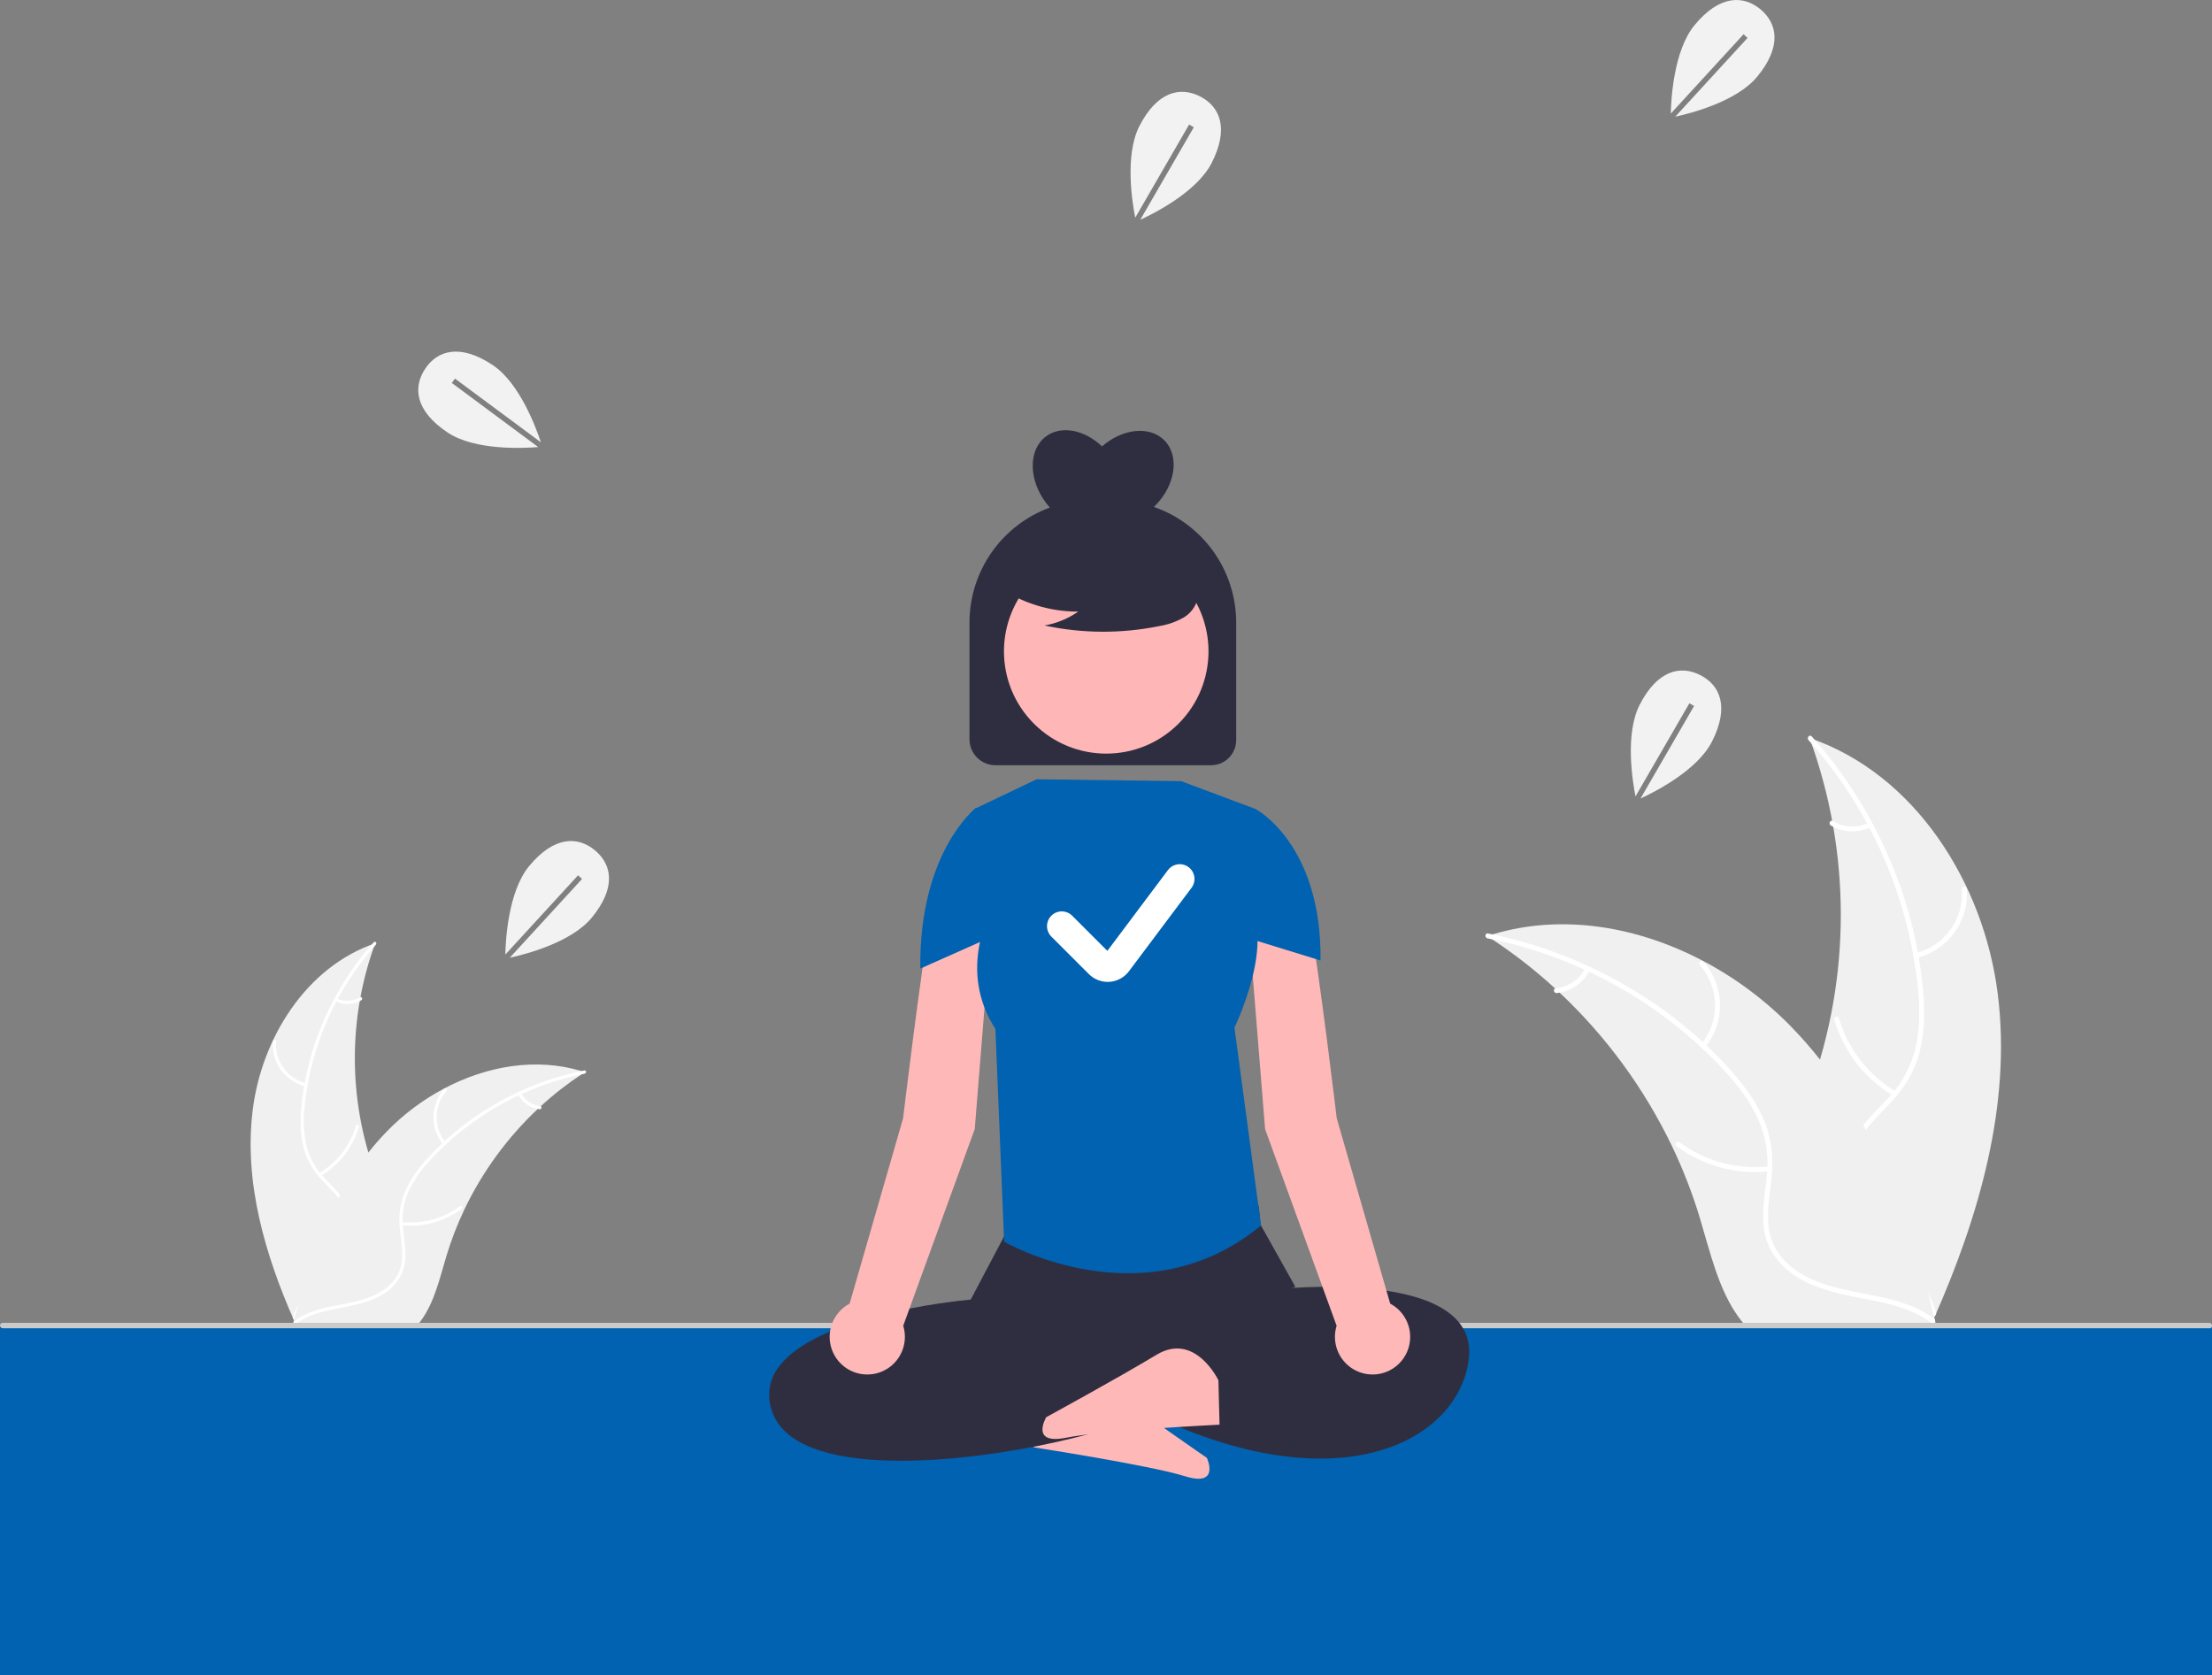<?xml version="1.0" encoding="UTF-8" standalone="no"?>
<!DOCTYPE svg PUBLIC "-//W3C//DTD SVG 1.1//EN" "http://www.w3.org/Graphics/SVG/1.1/DTD/svg11.dtd">
<!-- Created with Vectornator (http://vectornator.io/) -->
<svg height="100%" stroke-miterlimit="10" style="fill-rule:nonzero;clip-rule:evenodd;stroke-linecap:round;stroke-linejoin:round;" version="1.1" viewBox="0 0 375 284" width="100%" xml:space="preserve" xmlns="http://www.w3.org/2000/svg" xmlns:vectornator="http://vectornator.io" xmlns:xlink="http://www.w3.org/1999/xlink">
<rect x="0" y="0" width="375" height="284" fill="#808080" stroke="none"/>
<defs/>
<clipPath id="ArtboardFrame">
<rect height="284" width="375" x="0" y="0"/>
</clipPath>
<g clip-path="url(#ArtboardFrame)" id="Untitled" vectornator:layerName="Untitled">
<path d="M-20.608 224.645L388.706 224.645L388.706 313.712L-20.608 313.712L-20.608 224.645Z" fill="#0062b0" fill-rule="nonzero" opacity="1" stroke="#ffffff" stroke-linecap="round" stroke-linejoin="round" stroke-width="0.1"/>
<g opacity="1">
<clipPath id="ClipPath">
<path d="M0 0L375 0L375 0L375 283.389L375 283.389L0 283.389L0 283.389L0 0L0 0Z"/>
</clipPath>
<g clip-path="url(#ClipPath)">
<path d="M176.224 237.899C176.224 237.899 180.997 230.068 187.125 234.698C193.252 239.328 204.6 247.14 204.6 247.14C204.6 247.14 206.925 252.136 200.909 250.259C194.893 248.383 175.255 245.362 175.255 245.362L176.224 237.899Z" fill="#feb8b8" fill-rule="nonzero" opacity="1" stroke="none"/>
<path d="M42.842 188.17C44.363 175.94 51.943 163.889 63.606 159.909C59.007 172.497 59.008 186.307 63.609 198.895C65.402 203.743 67.9 208.948 66.214 213.835C65.165 216.875 62.599 219.201 59.731 220.655C56.862 222.11 53.679 222.803 50.535 223.482L49.916 223.994C44.926 212.725 41.321 200.4 42.842 188.17Z" fill="#f0f0f0" fill-rule="nonzero" opacity="1" stroke="none"/>
<path d="M63.723 160.141C56.93 167.751 52.709 177.309 51.657 187.456C51.392 189.636 51.472 191.845 51.895 194C52.374 196.086 53.404 198.006 54.876 199.56C56.22 201.036 57.766 202.391 58.727 204.168C59.206 205.085 59.485 206.093 59.547 207.126C59.609 208.159 59.452 209.193 59.086 210.16C58.237 212.595 56.564 214.58 54.86 216.464C52.969 218.555 50.971 220.698 50.167 223.471C50.069 223.807 49.554 223.636 49.651 223.301C51.05 218.476 55.733 215.736 57.967 211.39C59.009 209.363 59.446 207.008 58.469 204.868C57.615 202.996 56.022 201.598 54.649 200.115C53.19 198.62 52.12 196.791 51.531 194.787C51 192.66 50.835 190.458 51.042 188.276C51.432 183.356 52.592 178.527 54.481 173.967C56.609 168.751 59.613 163.937 63.363 159.733C63.596 159.473 63.953 159.882 63.723 160.141Z" fill="#ffffff" fill-rule="nonzero" opacity="1" stroke="none"/>
<path d="M51.803 184.168C50.125 183.761 48.646 182.77 47.63 181.373C46.615 179.975 46.129 178.263 46.26 176.54C46.288 176.192 46.831 176.219 46.803 176.567C46.678 178.171 47.13 179.766 48.079 181.065C49.027 182.365 50.408 183.282 51.973 183.652C52.313 183.733 52.141 184.249 51.803 184.168Z" fill="#ffffff" fill-rule="nonzero" opacity="1" stroke="none"/>
<path d="M54.096 198.901C57.128 197.091 59.366 194.205 60.364 190.818C60.462 190.482 60.978 190.653 60.88 190.988C59.834 194.511 57.499 197.509 54.341 199.386C54.039 199.565 53.797 199.079 54.096 198.901Z" fill="#ffffff" fill-rule="nonzero" opacity="1" stroke="none"/>
<path d="M57.113 169.265C57.729 169.558 58.409 169.693 59.091 169.659C59.773 169.624 60.435 169.421 61.019 169.067C61.318 168.884 61.56 169.371 61.263 169.552C60.616 169.94 59.885 170.164 59.131 170.203C58.378 170.243 57.627 170.098 56.943 169.781C56.876 169.756 56.82 169.707 56.788 169.643C56.756 169.58 56.75 169.506 56.77 169.438C56.793 169.369 56.842 169.313 56.906 169.281C56.97 169.248 57.044 169.243 57.113 169.265Z" fill="#ffffff" fill-rule="nonzero" opacity="1" stroke="none"/>
<path d="M99.16 181.754C98.977 181.873 98.794 181.992 98.61 182.116C96.154 183.731 93.833 185.543 91.67 187.534C91.5 187.686 91.33 187.842 91.165 187.997C86.005 192.85 81.791 198.619 78.737 205.01C77.524 207.554 76.507 210.187 75.693 212.886C74.57 216.613 73.648 220.743 71.425 223.792C71.197 224.113 70.949 224.419 70.682 224.709L50.589 224.709C50.544 224.686 50.498 224.668 50.452 224.645L49.649 224.681C49.682 224.539 49.718 224.393 49.75 224.25C49.769 224.168 49.792 224.085 49.81 224.003C49.824 223.948 49.837 223.893 49.847 223.842C49.851 223.824 49.856 223.806 49.86 223.792C49.869 223.742 49.883 223.696 49.892 223.65C50.094 222.829 50.302 222.009 50.516 221.188C50.516 221.184 50.516 221.184 50.52 221.179C52.166 214.93 54.348 208.765 57.397 203.126C57.489 202.956 57.58 202.782 57.681 202.612C59.069 200.078 60.663 197.662 62.444 195.387C63.424 194.145 64.466 192.953 65.566 191.816C68.415 188.884 71.707 186.418 75.322 184.509C82.528 180.704 90.872 179.246 98.574 181.57C98.771 181.63 98.963 181.689 99.16 181.754Z" fill="#f0f0f0" fill-rule="nonzero" opacity="1" stroke="none"/>
<path d="M99.115 182.009C89.109 183.996 79.984 189.086 73.035 196.554C71.511 198.136 70.245 199.947 69.285 201.923C68.412 203.877 68.078 206.03 68.318 208.157C68.502 210.145 68.921 212.157 68.618 214.155C68.448 215.175 68.064 216.148 67.492 217.01C66.92 217.872 66.172 218.603 65.297 219.155C63.153 220.588 60.622 221.165 58.128 221.644C55.358 222.175 52.473 222.683 50.161 224.413C49.882 224.623 49.573 224.176 49.852 223.966C53.874 220.957 59.263 221.588 63.663 219.463C65.716 218.472 67.482 216.856 67.991 214.558C68.436 212.55 68.006 210.474 67.802 208.463C67.537 206.391 67.784 204.286 68.521 202.332C69.377 200.314 70.571 198.457 72.051 196.839C75.324 193.145 79.158 189.988 83.412 187.485C88.251 184.6 93.548 182.565 99.073 181.467C99.415 181.399 99.454 181.942 99.115 182.009L99.115 182.009Z" fill="#ffffff" fill-rule="nonzero" opacity="1" stroke="none"/>
<path d="M75.131 194.017C74.036 192.681 73.452 191 73.483 189.273C73.513 187.546 74.157 185.886 75.298 184.59C75.53 184.328 75.947 184.676 75.715 184.938C74.65 186.143 74.051 187.69 74.025 189.298C74 190.906 74.551 192.47 75.578 193.708C75.8 193.977 75.353 194.285 75.131 194.017L75.131 194.017Z" fill="#ffffff" fill-rule="nonzero" opacity="1" stroke="none"/>
<path d="M68.092 207.161C71.603 207.541 75.127 206.584 77.963 204.48C78.244 204.272 78.553 204.719 78.272 204.927C75.317 207.11 71.647 208.099 67.995 207.695C67.647 207.657 67.746 207.122 68.092 207.161Z" fill="#ffffff" fill-rule="nonzero" opacity="1" stroke="none"/>
<path d="M88.344 185.315C88.659 185.92 89.121 186.437 89.686 186.82C90.251 187.203 90.903 187.439 91.582 187.508C91.93 187.542 91.831 188.077 91.485 188.043C90.735 187.963 90.016 187.701 89.39 187.279C88.765 186.858 88.252 186.289 87.897 185.624C87.858 185.564 87.844 185.492 87.857 185.421C87.869 185.351 87.908 185.289 87.966 185.246C88.025 185.205 88.098 185.19 88.169 185.203C88.24 185.215 88.302 185.256 88.344 185.315Z" fill="#ffffff" fill-rule="nonzero" opacity="1" stroke="none"/>
<path d="M338.687 168.546C336.349 149.748 324.699 131.226 306.771 125.108C313.841 144.457 313.84 165.683 306.767 185.031C304.012 192.483 300.172 200.484 302.763 207.994C304.376 212.667 308.32 216.243 312.729 218.478C317.138 220.714 322.031 221.779 326.863 222.823L327.814 223.61C335.484 206.289 341.025 187.345 338.687 168.546Z" fill="#f0f0f0" fill-rule="nonzero" opacity="1" stroke="none"/>
<path d="M306.593 125.464C317.033 137.162 323.522 151.853 325.138 167.449C325.464 170.792 325.504 174.212 324.773 177.508C324.036 180.714 322.454 183.665 320.19 186.054C318.125 188.323 315.749 190.405 314.271 193.137C312.714 196.016 312.654 199.288 313.72 202.347C315.025 206.089 317.597 209.14 320.215 212.035C323.123 215.25 326.194 218.544 327.429 222.806C327.579 223.322 328.372 223.06 328.222 222.544C326.072 215.129 318.873 210.916 315.44 204.237C313.839 201.121 313.166 197.502 314.668 194.212C315.981 191.336 318.429 189.186 320.54 186.907C322.757 184.513 324.457 181.887 325.332 178.717C326.228 175.476 326.322 172.047 326.083 168.71C325.485 161.147 323.701 153.725 320.797 146.716C317.528 138.698 312.91 131.299 307.145 124.838C306.788 124.438 306.238 125.067 306.593 125.464L306.593 125.464Z" fill="#ffffff" fill-rule="nonzero" opacity="1" stroke="none"/>
<path d="M324.913 162.396C327.493 161.77 329.766 160.247 331.327 158.099C332.888 155.951 333.634 153.319 333.433 150.672C333.39 150.136 332.556 150.177 332.599 150.713C332.791 153.178 332.095 155.63 330.638 157.627C329.181 159.624 327.057 161.034 324.652 161.603C324.129 161.728 324.394 162.52 324.913 162.396L324.913 162.396Z" fill="#ffffff" fill-rule="nonzero" opacity="1" stroke="none"/>
<path d="M321.389 185.041C316.729 182.259 313.289 177.822 311.755 172.617C311.604 172.101 310.811 172.363 310.962 172.878C312.569 178.293 316.158 182.902 321.013 185.786C321.476 186.061 321.849 185.314 321.389 185.041Z" fill="#ffffff" fill-rule="nonzero" opacity="1" stroke="none"/>
<path d="M316.753 139.489C315.805 139.939 314.76 140.147 313.712 140.094C312.664 140.041 311.646 139.728 310.749 139.184C310.29 138.904 309.917 139.651 310.373 139.93C311.367 140.526 312.492 140.87 313.65 140.931C314.808 140.993 315.963 140.77 317.014 140.282C317.117 140.244 317.202 140.168 317.251 140.07C317.301 139.972 317.311 139.859 317.28 139.754C317.245 139.649 317.17 139.563 317.071 139.513C316.972 139.463 316.858 139.455 316.753 139.489Z" fill="#ffffff" fill-rule="nonzero" opacity="1" stroke="none"/>
<path d="M252.124 158.685C252.405 158.868 252.687 159.051 252.969 159.241C256.745 161.724 260.313 164.51 263.637 167.57C263.898 167.803 264.159 168.042 264.412 168.282C272.343 175.741 278.821 184.607 283.515 194.431C285.379 198.342 286.943 202.389 288.194 206.537C289.92 212.265 291.337 218.614 294.754 223.3C295.105 223.793 295.486 224.263 295.896 224.709L326.78 224.709C326.85 224.674 326.921 224.646 326.991 224.611L328.224 224.667C328.175 224.449 328.119 224.223 328.069 224.005C328.041 223.878 328.006 223.751 327.978 223.624C327.957 223.54 327.935 223.455 327.921 223.377C327.914 223.349 327.907 223.321 327.9 223.3C327.886 223.222 327.865 223.152 327.851 223.082C327.541 221.82 327.221 220.559 326.892 219.298C326.892 219.291 326.892 219.291 326.886 219.284C324.356 209.679 321.002 200.202 316.316 191.535C316.175 191.274 316.034 191.006 315.879 190.746C313.745 186.851 311.297 183.137 308.558 179.641C307.052 177.731 305.45 175.899 303.759 174.152C299.381 169.645 294.321 165.854 288.765 162.92C277.688 157.071 264.863 154.83 253.025 158.403C252.723 158.495 252.426 158.586 252.124 158.685Z" fill="#f0f0f0" fill-rule="nonzero" opacity="1" stroke="none"/>
<path d="M252.193 159.076C267.572 162.131 281.598 169.954 292.278 181.433C294.551 183.907 296.642 186.613 298.042 189.685C299.384 192.689 299.898 195.998 299.529 199.267C299.246 202.323 298.603 205.415 299.067 208.486C299.557 211.723 301.479 214.372 304.172 216.172C307.467 218.374 311.357 219.262 315.191 219.997C319.448 220.814 323.883 221.594 327.436 224.253C327.867 224.576 328.341 223.889 327.912 223.567C321.73 218.941 313.446 219.912 306.684 216.646C303.528 215.122 300.813 212.637 300.032 209.106C299.348 206.019 300.009 202.829 300.322 199.738C300.65 196.492 300.426 193.372 299.217 190.314C297.981 187.186 295.992 184.392 293.792 181.871C288.76 176.193 282.868 171.341 276.329 167.493C268.891 163.06 260.75 159.932 252.257 158.244C251.731 158.14 251.671 158.973 252.193 159.076L252.193 159.076Z" fill="#ffffff" fill-rule="nonzero" opacity="1" stroke="none"/>
<path d="M289.057 177.535C290.739 175.481 291.638 172.896 291.591 170.242C291.544 167.588 290.555 165.036 288.8 163.044C288.444 162.642 287.803 163.177 288.159 163.579C289.796 165.432 290.717 167.808 290.756 170.28C290.795 172.752 289.949 175.156 288.37 177.059C288.028 177.473 288.716 177.946 289.057 177.535L289.057 177.535Z" fill="#ffffff" fill-rule="nonzero" opacity="1" stroke="none"/>
<path d="M299.877 197.737C294.481 198.321 289.064 196.85 284.705 193.617C284.273 193.296 283.798 193.983 284.229 194.303C288.772 197.659 294.413 199.178 300.026 198.558C300.561 198.499 300.409 197.678 299.877 197.737Z" fill="#ffffff" fill-rule="nonzero" opacity="1" stroke="none"/>
<path d="M268.749 164.157C268.263 165.088 267.554 165.883 266.686 166.471C265.817 167.06 264.816 167.423 263.772 167.529C263.236 167.581 263.389 168.403 263.921 168.35C265.074 168.228 266.179 167.825 267.14 167.177C268.101 166.529 268.889 165.656 269.435 164.633C269.495 164.541 269.517 164.429 269.497 164.322C269.478 164.214 269.418 164.117 269.33 164.052C269.238 163.989 269.126 163.966 269.018 163.985C268.909 164.005 268.812 164.067 268.749 164.157L268.749 164.157Z" fill="#ffffff" fill-rule="nonzero" opacity="1" stroke="none"/>
<path d="M374.691 225.167L0.458 225.167C0.337 225.167 0.22 225.119 0.134 225.033C0.048 224.947 0 224.831 0 224.709C0 224.587 0.048 224.471 0.134 224.385C0.22 224.299 0.337 224.25 0.458 224.25L374.542 224.25C374.663 224.25 374.78 224.299 374.866 224.385C374.952 224.471 375 224.587 375 224.709C375 224.962 374.945 225.167 374.691 225.167Z" fill="#cacaca" fill-rule="nonzero" opacity="1" stroke="none"/>
<path d="M152.777 247.631C147.642 247.631 142.941 247.139 139.205 245.976C134.765 244.593 131.978 242.357 130.918 239.326C130.421 238.038 130.272 236.642 130.488 235.279C130.703 233.916 131.275 232.634 132.146 231.563C138.714 223.005 161.507 220.591 164.565 220.305L170.77 208.557C171.167 205.754 169.288 203.632 172.533 203.579L210.92 203.057C214.107 202.99 213.203 204.964 213.749 207.697L219.597 218.137L194.426 228.761L198.232 238.034L197.983 238.178C190.617 242.452 169.431 247.63 152.777 247.631Z" fill="#2f2e41" fill-rule="nonzero" opacity="1" stroke="none"/>
<path d="M216.112 218.583C216.112 218.583 251.265 214.56 248.973 230.652C246.68 246.743 219.933 258.141 179.431 230.652L184.016 222.606C184.016 222.606 199.109 221.855 208.28 217.833L216.112 218.583Z" fill="#2f2e41" fill-rule="nonzero" opacity="1" stroke="none"/>
<path d="M166.345 145.683C166.345 145.683 159.664 144.468 157.841 154.794C156.019 165.119 153.1 189.578 153.1 189.578L144.038 220.996C142.969 221.564 142.083 222.423 141.485 223.475C140.886 224.527 140.6 225.728 140.658 226.936C140.716 228.145 141.117 229.312 141.814 230.302C142.511 231.291 143.475 232.062 144.593 232.524C145.712 232.986 146.939 233.12 148.131 232.911C149.323 232.701 150.431 232.157 151.325 231.342C152.219 230.527 152.863 229.474 153.181 228.306C153.499 227.138 153.479 225.904 153.122 224.748L165.248 191.402L167.56 162.692L167.56 147.648C167.56 147.24 167.446 146.84 167.231 146.493C167.017 146.146 166.71 145.865 166.345 145.683Z" fill="#feb8b8" fill-rule="nonzero" opacity="1" stroke="none"/>
<path d="M213.373 145.683C213.373 145.683 220.054 144.468 221.876 154.794C223.699 165.119 226.617 189.578 226.617 189.578L235.68 220.996C236.749 221.564 237.635 222.423 238.233 223.475C238.832 224.527 239.118 225.728 239.06 226.936C239.002 228.145 238.601 229.312 237.904 230.302C237.207 231.291 236.243 232.062 235.124 232.524C234.006 232.986 232.779 233.12 231.587 232.911C230.395 232.701 229.287 232.157 228.393 231.342C227.499 230.527 226.855 229.474 226.537 228.306C226.219 227.138 226.239 225.904 226.596 224.748L214.47 191.402L212.158 162.692L212.158 147.648C212.158 147.24 212.272 146.84 212.486 146.493C212.701 146.146 213.008 145.865 213.373 145.683Z" fill="#feb8b8" fill-rule="nonzero" opacity="1" stroke="none"/>
<path d="M212.864 137.148L200.226 132.421L175.731 132.105L165.187 137.148L168.148 154.168C168.148 154.168 162.169 164.292 168.752 174.418L170.229 210.497C170.229 210.497 193.846 224.192 213.781 207.747L209.275 174.201C209.275 174.201 216.811 158.637 210.97 152.855L212.864 137.148Z" fill="#0062b0" fill-rule="nonzero" opacity="1" stroke="none"/>
<path d="M207.717 142.437L212.864 137.148C212.864 137.148 224.098 143.057 223.867 162.82L209.696 158.453L207.717 142.437Z" fill="#0062b0" fill-rule="nonzero" opacity="1" stroke="none"/>
<path d="M170.905 142.437L165.436 136.968C165.436 136.968 155.786 144.432 156.018 164.196L168.926 158.453L170.905 142.437Z" fill="#0062b0" fill-rule="nonzero" opacity="1" stroke="none"/>
<path d="M206.554 233.989C206.554 233.989 202.618 225.706 196.044 229.677C189.47 233.647 177.374 240.242 177.374 240.242C177.374 240.242 174.545 244.971 180.723 243.727C186.9 242.484 206.746 241.513 206.746 241.513L206.554 233.989Z" fill="#feb8b8" fill-rule="nonzero" opacity="1" stroke="none"/>
<path d="M195.619 85.933C195.674 85.88 195.732 85.832 195.787 85.777C199.305 82.259 200.018 77.269 197.379 74.631C194.886 72.137 190.294 72.641 186.828 75.672C183.855 72.842 179.87 72.053 177.291 74.007C174.316 76.259 174.339 81.3 177.343 85.266C177.548 85.538 177.764 85.795 177.986 86.042C173.989 87.505 170.538 90.16 168.1 93.649C165.662 97.137 164.355 101.291 164.355 105.547L164.355 125.314C164.355 125.894 164.469 126.468 164.691 127.003C164.913 127.539 165.238 128.026 165.648 128.435C166.058 128.845 166.544 129.17 167.08 129.392C167.615 129.614 168.189 129.728 168.769 129.728L205.304 129.728C206.436 129.728 207.521 129.279 208.321 128.479C209.121 127.679 209.57 126.594 209.57 125.462L209.57 105.547C209.57 101.233 208.226 97.027 205.726 93.513C203.226 89.998 199.693 87.349 195.619 85.933Z" fill="#2f2e41" fill-rule="nonzero" opacity="1" stroke="none"/>
<path d="M199.798 122.678C206.569 115.908 206.569 104.93 199.798 98.16C193.028 91.389 182.051 91.389 175.28 98.16C168.51 104.93 168.51 115.908 175.28 122.678C182.051 129.449 193.028 129.449 199.798 122.678Z" fill="#ffb6b6" fill-rule="nonzero" opacity="1" stroke="none"/>
<path d="M169.322 99.514C173.284 102.244 177.986 103.698 182.797 103.678C181.081 104.869 179.127 105.672 177.07 106.035C183.468 107.407 190.079 107.444 196.492 106.144C197.917 105.915 199.292 105.443 200.557 104.747C201.188 104.395 201.737 103.915 202.169 103.336C202.602 102.758 202.907 102.095 203.067 101.391C203.493 98.957 201.596 96.745 199.625 95.255C196.607 93.008 193.127 91.46 189.437 90.722C185.748 89.985 181.94 90.077 178.29 90.992C175.907 91.608 173.52 92.648 171.972 94.562C170.424 96.476 169.965 99.427 171.44 101.398L169.322 99.514Z" fill="#2f2e41" fill-rule="nonzero" opacity="1" stroke="none"/>
<path d="M76.591 64.917L77.137 64.181L91.692 74.977C90.901 72.566 88.101 64.924 83.512 61.875C78.029 58.232 74.171 59.365 72.069 62.528C69.968 65.692 70.418 69.687 75.901 73.33C80.549 76.418 88.828 75.989 91.244 75.786L76.591 64.917Z" fill="#f2f2f2" fill-rule="nonzero" opacity="1" stroke="none"/>
<path d="M295.584 5.809L296.26 6.429L284.008 19.782C286.488 19.246 294.38 17.257 297.89 13.009C302.083 7.935 301.358 3.98 298.43 1.561C295.503-0.858 291.482-0.826 287.289 4.248C283.734 8.55 283.3 16.829 283.25 19.252L295.584 5.809Z" fill="#f2f2f2" fill-rule="nonzero" opacity="1" stroke="none"/>
<path d="M97.999 148.383L98.675 149.003L86.423 162.356C88.903 161.82 96.795 159.83 100.305 155.582C104.499 150.508 103.773 146.554 100.845 144.134C97.918 141.715 93.897 141.747 89.704 146.821C86.149 151.123 85.715 159.402 85.665 161.826L97.999 148.383Z" fill="#f2f2f2" fill-rule="nonzero" opacity="1" stroke="none"/>
<path d="M201.594 21.111L202.388 21.571L193.312 37.256C195.617 36.197 202.893 32.548 205.402 27.643C208.399 21.782 206.836 18.078 203.455 16.348C200.074 14.619 196.155 15.519 193.157 21.38C190.616 26.348 191.982 34.525 192.457 36.902L201.594 21.111Z" fill="#f2f2f2" fill-rule="nonzero" opacity="1" stroke="none"/>
<path d="M286.404 119.216L287.198 119.676L278.122 135.361C280.428 134.302 287.703 130.653 290.212 125.748C293.21 119.887 291.647 116.183 288.265 114.453C284.884 112.724 280.966 113.624 277.968 119.485C275.427 124.453 276.792 132.63 277.267 135.007L286.404 119.216Z" fill="#f2f2f2" fill-rule="nonzero" opacity="1" stroke="none"/>
<path d="M200 149L189.384 163.155C189.212 163.384 188.993 163.573 188.741 163.71C188.49 163.847 188.212 163.928 187.926 163.949C187.64 163.969 187.354 163.928 187.085 163.827C186.817 163.727 186.573 163.571 186.371 163.368L180 157" fill="none" opacity="1" stroke="#ffffff" stroke-linecap="round" stroke-linejoin="round" stroke-width="5"/>
</g>
</g>
</g>
</svg>
